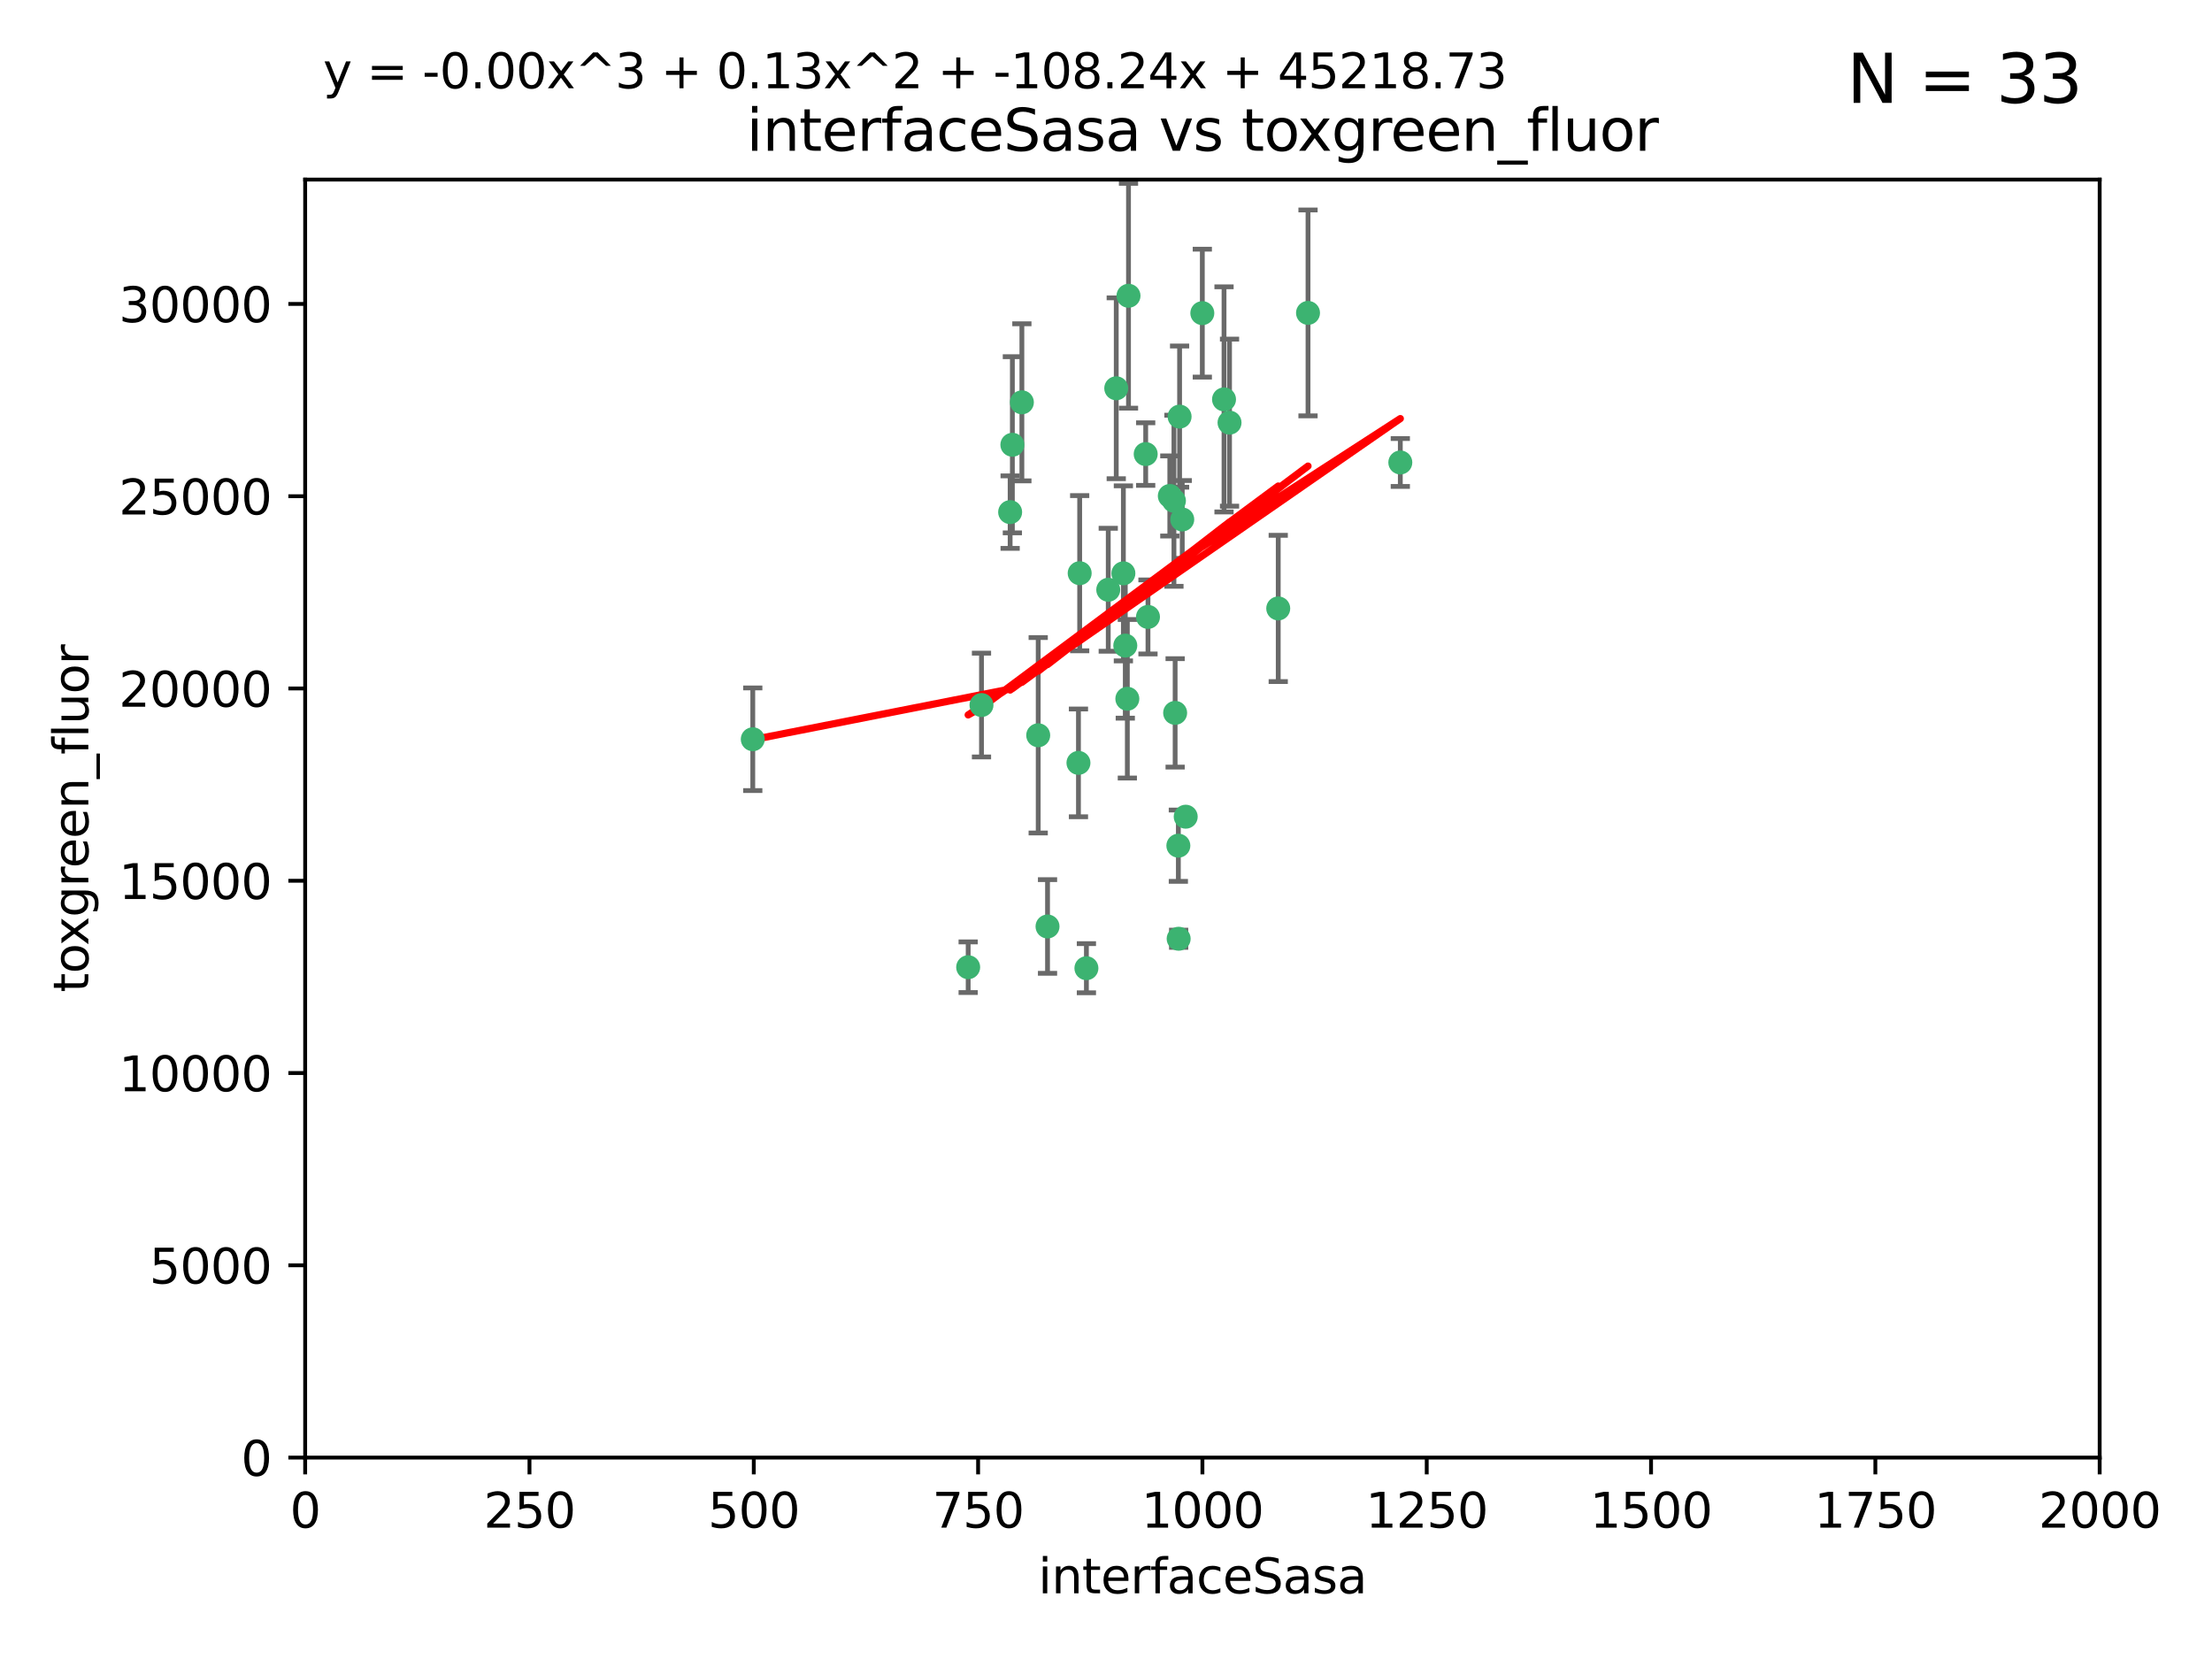 <?xml version="1.0" encoding="utf-8" standalone="no"?>
<!DOCTYPE svg PUBLIC "-//W3C//DTD SVG 1.1//EN"
  "http://www.w3.org/Graphics/SVG/1.1/DTD/svg11.dtd">
<svg xmlns:xlink="http://www.w3.org/1999/xlink" width="460.8pt" height="345.6pt" viewBox="0 0 460.8 345.6" xmlns="http://www.w3.org/2000/svg" version="1.1">
 <defs>
  <style type="text/css">*{stroke-linejoin: round; stroke-linecap: butt}</style>
 </defs>
 <g id="figure_1">
  <g id="patch_1">
   <path d="M 0 345.6 
L 460.8 345.6 
L 460.8 0 
L 0 0 
z
" style="fill: #ffffff"/>
  </g>
  <g id="axes_1">
   <g id="patch_2">
    <path d="M 63.571 303.64 
L 437.4 303.64 
L 437.4 37.411 
L 63.571 37.411 
z
" style="fill: #ffffff"/>
   </g>
   <g id="PathCollection_1">
    <defs>
     <path id="m73345e1a8d" d="M 0 1.118 
C 0.297 1.118 0.581 1 0.791 0.791 
C 1 0.581 1.118 0.297 1.118 0 
C 1.118 -0.297 1 -0.581 0.791 -0.791 
C 0.581 -1 0.297 -1.118 0 -1.118 
C -0.297 -1.118 -0.581 -1 -0.791 -0.791 
C -1 -0.581 -1.118 -0.297 -1.118 0 
C -1.118 0.297 -1 0.581 -0.791 0.791 
C -0.581 1 -0.297 1.118 0 1.118 
z
" style="stroke: #3cb371"/>
    </defs>
    <g clip-path="url(#pbaf3d51ea3)">
     <use xlink:href="#m73345e1a8d" x="243.693" y="103.319" style="fill: #3cb371; stroke: #3cb371"/>
     <use xlink:href="#m73345e1a8d" x="272.484" y="65.184" style="fill: #3cb371; stroke: #3cb371"/>
     <use xlink:href="#m73345e1a8d" x="234.418" y="134.491" style="fill: #3cb371; stroke: #3cb371"/>
     <use xlink:href="#m73345e1a8d" x="266.28" y="126.749" style="fill: #3cb371; stroke: #3cb371"/>
     <use xlink:href="#m73345e1a8d" x="254.987" y="83.201" style="fill: #3cb371; stroke: #3cb371"/>
     <use xlink:href="#m73345e1a8d" x="212.875" y="83.811" style="fill: #3cb371; stroke: #3cb371"/>
     <use xlink:href="#m73345e1a8d" x="230.869" y="122.859" style="fill: #3cb371; stroke: #3cb371"/>
     <use xlink:href="#m73345e1a8d" x="246.284" y="108.214" style="fill: #3cb371; stroke: #3cb371"/>
     <use xlink:href="#m73345e1a8d" x="244.553" y="104.315" style="fill: #3cb371; stroke: #3cb371"/>
     <use xlink:href="#m73345e1a8d" x="235.088" y="61.614" style="fill: #3cb371; stroke: #3cb371"/>
     <use xlink:href="#m73345e1a8d" x="256.134" y="88.045" style="fill: #3cb371; stroke: #3cb371"/>
     <use xlink:href="#m73345e1a8d" x="232.534" y="80.887" style="fill: #3cb371; stroke: #3cb371"/>
     <use xlink:href="#m73345e1a8d" x="234.02" y="119.44" style="fill: #3cb371; stroke: #3cb371"/>
     <use xlink:href="#m73345e1a8d" x="238.669" y="94.593" style="fill: #3cb371; stroke: #3cb371"/>
     <use xlink:href="#m73345e1a8d" x="210.43" y="106.684" style="fill: #3cb371; stroke: #3cb371"/>
     <use xlink:href="#m73345e1a8d" x="226.319" y="201.695" style="fill: #3cb371; stroke: #3cb371"/>
     <use xlink:href="#m73345e1a8d" x="245.731" y="86.787" style="fill: #3cb371; stroke: #3cb371"/>
     <use xlink:href="#m73345e1a8d" x="291.711" y="96.341" style="fill: #3cb371; stroke: #3cb371"/>
     <use xlink:href="#m73345e1a8d" x="224.916" y="119.409" style="fill: #3cb371; stroke: #3cb371"/>
     <use xlink:href="#m73345e1a8d" x="250.465" y="65.233" style="fill: #3cb371; stroke: #3cb371"/>
     <use xlink:href="#m73345e1a8d" x="204.462" y="146.874" style="fill: #3cb371; stroke: #3cb371"/>
     <use xlink:href="#m73345e1a8d" x="201.688" y="201.487" style="fill: #3cb371; stroke: #3cb371"/>
     <use xlink:href="#m73345e1a8d" x="224.662" y="158.921" style="fill: #3cb371; stroke: #3cb371"/>
     <use xlink:href="#m73345e1a8d" x="245.473" y="176.169" style="fill: #3cb371; stroke: #3cb371"/>
     <use xlink:href="#m73345e1a8d" x="218.219" y="193.002" style="fill: #3cb371; stroke: #3cb371"/>
     <use xlink:href="#m73345e1a8d" x="239.146" y="128.518" style="fill: #3cb371; stroke: #3cb371"/>
     <use xlink:href="#m73345e1a8d" x="244.803" y="148.507" style="fill: #3cb371; stroke: #3cb371"/>
     <use xlink:href="#m73345e1a8d" x="216.278" y="153.171" style="fill: #3cb371; stroke: #3cb371"/>
     <use xlink:href="#m73345e1a8d" x="245.536" y="195.558" style="fill: #3cb371; stroke: #3cb371"/>
     <use xlink:href="#m73345e1a8d" x="247.005" y="170.133" style="fill: #3cb371; stroke: #3cb371"/>
     <use xlink:href="#m73345e1a8d" x="234.846" y="145.567" style="fill: #3cb371; stroke: #3cb371"/>
     <use xlink:href="#m73345e1a8d" x="210.895" y="92.655" style="fill: #3cb371; stroke: #3cb371"/>
     <use xlink:href="#m73345e1a8d" x="156.817" y="153.996" style="fill: #3cb371; stroke: #3cb371"/>
    </g>
   </g>
   <g id="matplotlib.axis_1">
    <g id="xtick_1">
     <g id="line2d_1">
      <defs>
       <path id="ma5bd9964eb" d="M 0 0 
L 0 3.5 
" style="stroke: #000000; stroke-width: 0.8"/>
      </defs>
      <g>
       <use xlink:href="#ma5bd9964eb" x="63.571" y="303.64" style="stroke: #000000; stroke-width: 0.8"/>
      </g>
     </g>
     <g id="text_1">
      <!-- 0 -->
      <g transform="translate(60.39 318.238)scale(0.1 -0.1)">
       <defs>
        <path id="DejaVuSans-30" d="M 2034 4250 
Q 1547 4250 1301 3770 
Q 1056 3291 1056 2328 
Q 1056 1369 1301 889 
Q 1547 409 2034 409 
Q 2525 409 2770 889 
Q 3016 1369 3016 2328 
Q 3016 3291 2770 3770 
Q 2525 4250 2034 4250 
z
M 2034 4750 
Q 2819 4750 3233 4129 
Q 3647 3509 3647 2328 
Q 3647 1150 3233 529 
Q 2819 -91 2034 -91 
Q 1250 -91 836 529 
Q 422 1150 422 2328 
Q 422 3509 836 4129 
Q 1250 4750 2034 4750 
z
" transform="scale(0.016)"/>
       </defs>
       <use xlink:href="#DejaVuSans-30"/>
      </g>
     </g>
    </g>
    <g id="xtick_2">
     <g id="line2d_2">
      <g>
       <use xlink:href="#ma5bd9964eb" x="110.3" y="303.64" style="stroke: #000000; stroke-width: 0.8"/>
      </g>
     </g>
     <g id="text_2">
      <!-- 250 -->
      <g transform="translate(100.756 318.238)scale(0.1 -0.1)">
       <defs>
        <path id="DejaVuSans-32" d="M 1228 531 
L 3431 531 
L 3431 0 
L 469 0 
L 469 531 
Q 828 903 1448 1529 
Q 2069 2156 2228 2338 
Q 2531 2678 2651 2914 
Q 2772 3150 2772 3378 
Q 2772 3750 2511 3984 
Q 2250 4219 1831 4219 
Q 1534 4219 1204 4116 
Q 875 4013 500 3803 
L 500 4441 
Q 881 4594 1212 4672 
Q 1544 4750 1819 4750 
Q 2544 4750 2975 4387 
Q 3406 4025 3406 3419 
Q 3406 3131 3298 2873 
Q 3191 2616 2906 2266 
Q 2828 2175 2409 1742 
Q 1991 1309 1228 531 
z
" transform="scale(0.016)"/>
        <path id="DejaVuSans-35" d="M 691 4666 
L 3169 4666 
L 3169 4134 
L 1269 4134 
L 1269 2991 
Q 1406 3038 1543 3061 
Q 1681 3084 1819 3084 
Q 2600 3084 3056 2656 
Q 3513 2228 3513 1497 
Q 3513 744 3044 326 
Q 2575 -91 1722 -91 
Q 1428 -91 1123 -41 
Q 819 9 494 109 
L 494 744 
Q 775 591 1075 516 
Q 1375 441 1709 441 
Q 2250 441 2565 725 
Q 2881 1009 2881 1497 
Q 2881 1984 2565 2268 
Q 2250 2553 1709 2553 
Q 1456 2553 1204 2497 
Q 953 2441 691 2322 
L 691 4666 
z
" transform="scale(0.016)"/>
       </defs>
       <use xlink:href="#DejaVuSans-32"/>
       <use xlink:href="#DejaVuSans-35" x="63.623"/>
       <use xlink:href="#DejaVuSans-30" x="127.246"/>
      </g>
     </g>
    </g>
    <g id="xtick_3">
     <g id="line2d_3">
      <g>
       <use xlink:href="#ma5bd9964eb" x="157.028" y="303.64" style="stroke: #000000; stroke-width: 0.8"/>
      </g>
     </g>
     <g id="text_3">
      <!-- 500 -->
      <g transform="translate(147.485 318.238)scale(0.1 -0.1)">
       <use xlink:href="#DejaVuSans-35"/>
       <use xlink:href="#DejaVuSans-30" x="63.623"/>
       <use xlink:href="#DejaVuSans-30" x="127.246"/>
      </g>
     </g>
    </g>
    <g id="xtick_4">
     <g id="line2d_4">
      <g>
       <use xlink:href="#ma5bd9964eb" x="203.757" y="303.64" style="stroke: #000000; stroke-width: 0.8"/>
      </g>
     </g>
     <g id="text_4">
      <!-- 750 -->
      <g transform="translate(194.213 318.238)scale(0.1 -0.1)">
       <defs>
        <path id="DejaVuSans-37" d="M 525 4666 
L 3525 4666 
L 3525 4397 
L 1831 0 
L 1172 0 
L 2766 4134 
L 525 4134 
L 525 4666 
z
" transform="scale(0.016)"/>
       </defs>
       <use xlink:href="#DejaVuSans-37"/>
       <use xlink:href="#DejaVuSans-35" x="63.623"/>
       <use xlink:href="#DejaVuSans-30" x="127.246"/>
      </g>
     </g>
    </g>
    <g id="xtick_5">
     <g id="line2d_5">
      <g>
       <use xlink:href="#ma5bd9964eb" x="250.486" y="303.64" style="stroke: #000000; stroke-width: 0.8"/>
      </g>
     </g>
     <g id="text_5">
      <!-- 1000 -->
      <g transform="translate(237.761 318.238)scale(0.1 -0.1)">
       <defs>
        <path id="DejaVuSans-31" d="M 794 531 
L 1825 531 
L 1825 4091 
L 703 3866 
L 703 4441 
L 1819 4666 
L 2450 4666 
L 2450 531 
L 3481 531 
L 3481 0 
L 794 0 
L 794 531 
z
" transform="scale(0.016)"/>
       </defs>
       <use xlink:href="#DejaVuSans-31"/>
       <use xlink:href="#DejaVuSans-30" x="63.623"/>
       <use xlink:href="#DejaVuSans-30" x="127.246"/>
       <use xlink:href="#DejaVuSans-30" x="190.869"/>
      </g>
     </g>
    </g>
    <g id="xtick_6">
     <g id="line2d_6">
      <g>
       <use xlink:href="#ma5bd9964eb" x="297.214" y="303.64" style="stroke: #000000; stroke-width: 0.8"/>
      </g>
     </g>
     <g id="text_6">
      <!-- 1250 -->
      <g transform="translate(284.489 318.238)scale(0.1 -0.1)">
       <use xlink:href="#DejaVuSans-31"/>
       <use xlink:href="#DejaVuSans-32" x="63.623"/>
       <use xlink:href="#DejaVuSans-35" x="127.246"/>
       <use xlink:href="#DejaVuSans-30" x="190.869"/>
      </g>
     </g>
    </g>
    <g id="xtick_7">
     <g id="line2d_7">
      <g>
       <use xlink:href="#ma5bd9964eb" x="343.943" y="303.64" style="stroke: #000000; stroke-width: 0.8"/>
      </g>
     </g>
     <g id="text_7">
      <!-- 1500 -->
      <g transform="translate(331.218 318.238)scale(0.1 -0.1)">
       <use xlink:href="#DejaVuSans-31"/>
       <use xlink:href="#DejaVuSans-35" x="63.623"/>
       <use xlink:href="#DejaVuSans-30" x="127.246"/>
       <use xlink:href="#DejaVuSans-30" x="190.869"/>
      </g>
     </g>
    </g>
    <g id="xtick_8">
     <g id="line2d_8">
      <g>
       <use xlink:href="#ma5bd9964eb" x="390.671" y="303.64" style="stroke: #000000; stroke-width: 0.8"/>
      </g>
     </g>
     <g id="text_8">
      <!-- 1750 -->
      <g transform="translate(377.946 318.238)scale(0.1 -0.1)">
       <use xlink:href="#DejaVuSans-31"/>
       <use xlink:href="#DejaVuSans-37" x="63.623"/>
       <use xlink:href="#DejaVuSans-35" x="127.246"/>
       <use xlink:href="#DejaVuSans-30" x="190.869"/>
      </g>
     </g>
    </g>
    <g id="xtick_9">
     <g id="line2d_9">
      <g>
       <use xlink:href="#ma5bd9964eb" x="437.4" y="303.64" style="stroke: #000000; stroke-width: 0.8"/>
      </g>
     </g>
     <g id="text_9">
      <!-- 2000 -->
      <g transform="translate(424.675 318.238)scale(0.1 -0.1)">
       <use xlink:href="#DejaVuSans-32"/>
       <use xlink:href="#DejaVuSans-30" x="63.623"/>
       <use xlink:href="#DejaVuSans-30" x="127.246"/>
       <use xlink:href="#DejaVuSans-30" x="190.869"/>
      </g>
     </g>
    </g>
    <g id="text_10">
     <!-- interfaceSasa -->
     <g transform="translate(216.279 331.917)scale(0.1 -0.1)">
      <defs>
       <path id="DejaVuSans-69" d="M 603 3500 
L 1178 3500 
L 1178 0 
L 603 0 
L 603 3500 
z
M 603 4863 
L 1178 4863 
L 1178 4134 
L 603 4134 
L 603 4863 
z
" transform="scale(0.016)"/>
       <path id="DejaVuSans-6e" d="M 3513 2113 
L 3513 0 
L 2938 0 
L 2938 2094 
Q 2938 2591 2744 2837 
Q 2550 3084 2163 3084 
Q 1697 3084 1428 2787 
Q 1159 2491 1159 1978 
L 1159 0 
L 581 0 
L 581 3500 
L 1159 3500 
L 1159 2956 
Q 1366 3272 1645 3428 
Q 1925 3584 2291 3584 
Q 2894 3584 3203 3211 
Q 3513 2838 3513 2113 
z
" transform="scale(0.016)"/>
       <path id="DejaVuSans-74" d="M 1172 4494 
L 1172 3500 
L 2356 3500 
L 2356 3053 
L 1172 3053 
L 1172 1153 
Q 1172 725 1289 603 
Q 1406 481 1766 481 
L 2356 481 
L 2356 0 
L 1766 0 
Q 1100 0 847 248 
Q 594 497 594 1153 
L 594 3053 
L 172 3053 
L 172 3500 
L 594 3500 
L 594 4494 
L 1172 4494 
z
" transform="scale(0.016)"/>
       <path id="DejaVuSans-65" d="M 3597 1894 
L 3597 1613 
L 953 1613 
Q 991 1019 1311 708 
Q 1631 397 2203 397 
Q 2534 397 2845 478 
Q 3156 559 3463 722 
L 3463 178 
Q 3153 47 2828 -22 
Q 2503 -91 2169 -91 
Q 1331 -91 842 396 
Q 353 884 353 1716 
Q 353 2575 817 3079 
Q 1281 3584 2069 3584 
Q 2775 3584 3186 3129 
Q 3597 2675 3597 1894 
z
M 3022 2063 
Q 3016 2534 2758 2815 
Q 2500 3097 2075 3097 
Q 1594 3097 1305 2825 
Q 1016 2553 972 2059 
L 3022 2063 
z
" transform="scale(0.016)"/>
       <path id="DejaVuSans-72" d="M 2631 2963 
Q 2534 3019 2420 3045 
Q 2306 3072 2169 3072 
Q 1681 3072 1420 2755 
Q 1159 2438 1159 1844 
L 1159 0 
L 581 0 
L 581 3500 
L 1159 3500 
L 1159 2956 
Q 1341 3275 1631 3429 
Q 1922 3584 2338 3584 
Q 2397 3584 2469 3576 
Q 2541 3569 2628 3553 
L 2631 2963 
z
" transform="scale(0.016)"/>
       <path id="DejaVuSans-66" d="M 2375 4863 
L 2375 4384 
L 1825 4384 
Q 1516 4384 1395 4259 
Q 1275 4134 1275 3809 
L 1275 3500 
L 2222 3500 
L 2222 3053 
L 1275 3053 
L 1275 0 
L 697 0 
L 697 3053 
L 147 3053 
L 147 3500 
L 697 3500 
L 697 3744 
Q 697 4328 969 4595 
Q 1241 4863 1831 4863 
L 2375 4863 
z
" transform="scale(0.016)"/>
       <path id="DejaVuSans-61" d="M 2194 1759 
Q 1497 1759 1228 1600 
Q 959 1441 959 1056 
Q 959 750 1161 570 
Q 1363 391 1709 391 
Q 2188 391 2477 730 
Q 2766 1069 2766 1631 
L 2766 1759 
L 2194 1759 
z
M 3341 1997 
L 3341 0 
L 2766 0 
L 2766 531 
Q 2569 213 2275 61 
Q 1981 -91 1556 -91 
Q 1019 -91 701 211 
Q 384 513 384 1019 
Q 384 1609 779 1909 
Q 1175 2209 1959 2209 
L 2766 2209 
L 2766 2266 
Q 2766 2663 2505 2880 
Q 2244 3097 1772 3097 
Q 1472 3097 1187 3025 
Q 903 2953 641 2809 
L 641 3341 
Q 956 3463 1253 3523 
Q 1550 3584 1831 3584 
Q 2591 3584 2966 3190 
Q 3341 2797 3341 1997 
z
" transform="scale(0.016)"/>
       <path id="DejaVuSans-63" d="M 3122 3366 
L 3122 2828 
Q 2878 2963 2633 3030 
Q 2388 3097 2138 3097 
Q 1578 3097 1268 2742 
Q 959 2388 959 1747 
Q 959 1106 1268 751 
Q 1578 397 2138 397 
Q 2388 397 2633 464 
Q 2878 531 3122 666 
L 3122 134 
Q 2881 22 2623 -34 
Q 2366 -91 2075 -91 
Q 1284 -91 818 406 
Q 353 903 353 1747 
Q 353 2603 823 3093 
Q 1294 3584 2113 3584 
Q 2378 3584 2631 3529 
Q 2884 3475 3122 3366 
z
" transform="scale(0.016)"/>
       <path id="DejaVuSans-53" d="M 3425 4513 
L 3425 3897 
Q 3066 4069 2747 4153 
Q 2428 4238 2131 4238 
Q 1616 4238 1336 4038 
Q 1056 3838 1056 3469 
Q 1056 3159 1242 3001 
Q 1428 2844 1947 2747 
L 2328 2669 
Q 3034 2534 3370 2195 
Q 3706 1856 3706 1288 
Q 3706 609 3251 259 
Q 2797 -91 1919 -91 
Q 1588 -91 1214 -16 
Q 841 59 441 206 
L 441 856 
Q 825 641 1194 531 
Q 1563 422 1919 422 
Q 2459 422 2753 634 
Q 3047 847 3047 1241 
Q 3047 1584 2836 1778 
Q 2625 1972 2144 2069 
L 1759 2144 
Q 1053 2284 737 2584 
Q 422 2884 422 3419 
Q 422 4038 858 4394 
Q 1294 4750 2059 4750 
Q 2388 4750 2728 4690 
Q 3069 4631 3425 4513 
z
" transform="scale(0.016)"/>
       <path id="DejaVuSans-73" d="M 2834 3397 
L 2834 2853 
Q 2591 2978 2328 3040 
Q 2066 3103 1784 3103 
Q 1356 3103 1142 2972 
Q 928 2841 928 2578 
Q 928 2378 1081 2264 
Q 1234 2150 1697 2047 
L 1894 2003 
Q 2506 1872 2764 1633 
Q 3022 1394 3022 966 
Q 3022 478 2636 193 
Q 2250 -91 1575 -91 
Q 1294 -91 989 -36 
Q 684 19 347 128 
L 347 722 
Q 666 556 975 473 
Q 1284 391 1588 391 
Q 1994 391 2212 530 
Q 2431 669 2431 922 
Q 2431 1156 2273 1281 
Q 2116 1406 1581 1522 
L 1381 1569 
Q 847 1681 609 1914 
Q 372 2147 372 2553 
Q 372 3047 722 3315 
Q 1072 3584 1716 3584 
Q 2034 3584 2315 3537 
Q 2597 3491 2834 3397 
z
" transform="scale(0.016)"/>
      </defs>
      <use xlink:href="#DejaVuSans-69"/>
      <use xlink:href="#DejaVuSans-6e" x="27.783"/>
      <use xlink:href="#DejaVuSans-74" x="91.162"/>
      <use xlink:href="#DejaVuSans-65" x="130.371"/>
      <use xlink:href="#DejaVuSans-72" x="191.895"/>
      <use xlink:href="#DejaVuSans-66" x="233.008"/>
      <use xlink:href="#DejaVuSans-61" x="268.213"/>
      <use xlink:href="#DejaVuSans-63" x="329.492"/>
      <use xlink:href="#DejaVuSans-65" x="384.473"/>
      <use xlink:href="#DejaVuSans-53" x="445.996"/>
      <use xlink:href="#DejaVuSans-61" x="509.473"/>
      <use xlink:href="#DejaVuSans-73" x="570.752"/>
      <use xlink:href="#DejaVuSans-61" x="622.852"/>
     </g>
    </g>
   </g>
   <g id="matplotlib.axis_2">
    <g id="ytick_1">
     <g id="line2d_10">
      <defs>
       <path id="m191a1d5272" d="M 0 0 
L -3.5 0 
" style="stroke: #000000; stroke-width: 0.8"/>
      </defs>
      <g>
       <use xlink:href="#m191a1d5272" x="63.571" y="303.64" style="stroke: #000000; stroke-width: 0.8"/>
      </g>
     </g>
     <g id="text_11">
      <!-- 0 -->
      <g transform="translate(50.209 307.439)scale(0.1 -0.1)">
       <use xlink:href="#DejaVuSans-30"/>
      </g>
     </g>
    </g>
    <g id="ytick_2">
     <g id="line2d_11">
      <g>
       <use xlink:href="#m191a1d5272" x="63.571" y="263.586" style="stroke: #000000; stroke-width: 0.8"/>
      </g>
     </g>
     <g id="text_12">
      <!-- 5000 -->
      <g transform="translate(31.121 267.385)scale(0.1 -0.1)">
       <use xlink:href="#DejaVuSans-35"/>
       <use xlink:href="#DejaVuSans-30" x="63.623"/>
       <use xlink:href="#DejaVuSans-30" x="127.246"/>
       <use xlink:href="#DejaVuSans-30" x="190.869"/>
      </g>
     </g>
    </g>
    <g id="ytick_3">
     <g id="line2d_12">
      <g>
       <use xlink:href="#m191a1d5272" x="63.571" y="223.532" style="stroke: #000000; stroke-width: 0.8"/>
      </g>
     </g>
     <g id="text_13">
      <!-- 10000 -->
      <g transform="translate(24.759 227.331)scale(0.1 -0.1)">
       <use xlink:href="#DejaVuSans-31"/>
       <use xlink:href="#DejaVuSans-30" x="63.623"/>
       <use xlink:href="#DejaVuSans-30" x="127.246"/>
       <use xlink:href="#DejaVuSans-30" x="190.869"/>
       <use xlink:href="#DejaVuSans-30" x="254.492"/>
      </g>
     </g>
    </g>
    <g id="ytick_4">
     <g id="line2d_13">
      <g>
       <use xlink:href="#m191a1d5272" x="63.571" y="183.478" style="stroke: #000000; stroke-width: 0.8"/>
      </g>
     </g>
     <g id="text_14">
      <!-- 15000 -->
      <g transform="translate(24.759 187.278)scale(0.1 -0.1)">
       <use xlink:href="#DejaVuSans-31"/>
       <use xlink:href="#DejaVuSans-35" x="63.623"/>
       <use xlink:href="#DejaVuSans-30" x="127.246"/>
       <use xlink:href="#DejaVuSans-30" x="190.869"/>
       <use xlink:href="#DejaVuSans-30" x="254.492"/>
      </g>
     </g>
    </g>
    <g id="ytick_5">
     <g id="line2d_14">
      <g>
       <use xlink:href="#m191a1d5272" x="63.571" y="143.424" style="stroke: #000000; stroke-width: 0.8"/>
      </g>
     </g>
     <g id="text_15">
      <!-- 20000 -->
      <g transform="translate(24.759 147.224)scale(0.1 -0.1)">
       <use xlink:href="#DejaVuSans-32"/>
       <use xlink:href="#DejaVuSans-30" x="63.623"/>
       <use xlink:href="#DejaVuSans-30" x="127.246"/>
       <use xlink:href="#DejaVuSans-30" x="190.869"/>
       <use xlink:href="#DejaVuSans-30" x="254.492"/>
      </g>
     </g>
    </g>
    <g id="ytick_6">
     <g id="line2d_15">
      <g>
       <use xlink:href="#m191a1d5272" x="63.571" y="103.371" style="stroke: #000000; stroke-width: 0.8"/>
      </g>
     </g>
     <g id="text_16">
      <!-- 25000 -->
      <g transform="translate(24.759 107.17)scale(0.1 -0.1)">
       <use xlink:href="#DejaVuSans-32"/>
       <use xlink:href="#DejaVuSans-35" x="63.623"/>
       <use xlink:href="#DejaVuSans-30" x="127.246"/>
       <use xlink:href="#DejaVuSans-30" x="190.869"/>
       <use xlink:href="#DejaVuSans-30" x="254.492"/>
      </g>
     </g>
    </g>
    <g id="ytick_7">
     <g id="line2d_16">
      <g>
       <use xlink:href="#m191a1d5272" x="63.571" y="63.317" style="stroke: #000000; stroke-width: 0.8"/>
      </g>
     </g>
     <g id="text_17">
      <!-- 30000 -->
      <g transform="translate(24.759 67.116)scale(0.1 -0.1)">
       <defs>
        <path id="DejaVuSans-33" d="M 2597 2516 
Q 3050 2419 3304 2112 
Q 3559 1806 3559 1356 
Q 3559 666 3084 287 
Q 2609 -91 1734 -91 
Q 1441 -91 1130 -33 
Q 819 25 488 141 
L 488 750 
Q 750 597 1062 519 
Q 1375 441 1716 441 
Q 2309 441 2620 675 
Q 2931 909 2931 1356 
Q 2931 1769 2642 2001 
Q 2353 2234 1838 2234 
L 1294 2234 
L 1294 2753 
L 1863 2753 
Q 2328 2753 2575 2939 
Q 2822 3125 2822 3475 
Q 2822 3834 2567 4026 
Q 2313 4219 1838 4219 
Q 1578 4219 1281 4162 
Q 984 4106 628 3988 
L 628 4550 
Q 988 4650 1302 4700 
Q 1616 4750 1894 4750 
Q 2613 4750 3031 4423 
Q 3450 4097 3450 3541 
Q 3450 3153 3228 2886 
Q 3006 2619 2597 2516 
z
" transform="scale(0.016)"/>
       </defs>
       <use xlink:href="#DejaVuSans-33"/>
       <use xlink:href="#DejaVuSans-30" x="63.623"/>
       <use xlink:href="#DejaVuSans-30" x="127.246"/>
       <use xlink:href="#DejaVuSans-30" x="190.869"/>
       <use xlink:href="#DejaVuSans-30" x="254.492"/>
      </g>
     </g>
    </g>
    <g id="text_18">
     <!-- toxgreen_fluor -->
     <g transform="translate(18.401 206.72)rotate(-90)scale(0.1 -0.1)">
      <defs>
       <path id="DejaVuSans-6f" d="M 1959 3097 
Q 1497 3097 1228 2736 
Q 959 2375 959 1747 
Q 959 1119 1226 758 
Q 1494 397 1959 397 
Q 2419 397 2687 759 
Q 2956 1122 2956 1747 
Q 2956 2369 2687 2733 
Q 2419 3097 1959 3097 
z
M 1959 3584 
Q 2709 3584 3137 3096 
Q 3566 2609 3566 1747 
Q 3566 888 3137 398 
Q 2709 -91 1959 -91 
Q 1206 -91 779 398 
Q 353 888 353 1747 
Q 353 2609 779 3096 
Q 1206 3584 1959 3584 
z
" transform="scale(0.016)"/>
       <path id="DejaVuSans-78" d="M 3513 3500 
L 2247 1797 
L 3578 0 
L 2900 0 
L 1881 1375 
L 863 0 
L 184 0 
L 1544 1831 
L 300 3500 
L 978 3500 
L 1906 2253 
L 2834 3500 
L 3513 3500 
z
" transform="scale(0.016)"/>
       <path id="DejaVuSans-67" d="M 2906 1791 
Q 2906 2416 2648 2759 
Q 2391 3103 1925 3103 
Q 1463 3103 1205 2759 
Q 947 2416 947 1791 
Q 947 1169 1205 825 
Q 1463 481 1925 481 
Q 2391 481 2648 825 
Q 2906 1169 2906 1791 
z
M 3481 434 
Q 3481 -459 3084 -895 
Q 2688 -1331 1869 -1331 
Q 1566 -1331 1297 -1286 
Q 1028 -1241 775 -1147 
L 775 -588 
Q 1028 -725 1275 -790 
Q 1522 -856 1778 -856 
Q 2344 -856 2625 -561 
Q 2906 -266 2906 331 
L 2906 616 
Q 2728 306 2450 153 
Q 2172 0 1784 0 
Q 1141 0 747 490 
Q 353 981 353 1791 
Q 353 2603 747 3093 
Q 1141 3584 1784 3584 
Q 2172 3584 2450 3431 
Q 2728 3278 2906 2969 
L 2906 3500 
L 3481 3500 
L 3481 434 
z
" transform="scale(0.016)"/>
       <path id="DejaVuSans-5f" d="M 3263 -1063 
L 3263 -1509 
L -63 -1509 
L -63 -1063 
L 3263 -1063 
z
" transform="scale(0.016)"/>
       <path id="DejaVuSans-6c" d="M 603 4863 
L 1178 4863 
L 1178 0 
L 603 0 
L 603 4863 
z
" transform="scale(0.016)"/>
       <path id="DejaVuSans-75" d="M 544 1381 
L 544 3500 
L 1119 3500 
L 1119 1403 
Q 1119 906 1312 657 
Q 1506 409 1894 409 
Q 2359 409 2629 706 
Q 2900 1003 2900 1516 
L 2900 3500 
L 3475 3500 
L 3475 0 
L 2900 0 
L 2900 538 
Q 2691 219 2414 64 
Q 2138 -91 1772 -91 
Q 1169 -91 856 284 
Q 544 659 544 1381 
z
M 1991 3584 
L 1991 3584 
z
" transform="scale(0.016)"/>
      </defs>
      <use xlink:href="#DejaVuSans-74"/>
      <use xlink:href="#DejaVuSans-6f" x="39.209"/>
      <use xlink:href="#DejaVuSans-78" x="97.266"/>
      <use xlink:href="#DejaVuSans-67" x="156.445"/>
      <use xlink:href="#DejaVuSans-72" x="219.922"/>
      <use xlink:href="#DejaVuSans-65" x="258.785"/>
      <use xlink:href="#DejaVuSans-65" x="320.309"/>
      <use xlink:href="#DejaVuSans-6e" x="381.832"/>
      <use xlink:href="#DejaVuSans-5f" x="445.211"/>
      <use xlink:href="#DejaVuSans-66" x="495.211"/>
      <use xlink:href="#DejaVuSans-6c" x="530.416"/>
      <use xlink:href="#DejaVuSans-75" x="558.199"/>
      <use xlink:href="#DejaVuSans-6f" x="621.578"/>
      <use xlink:href="#DejaVuSans-72" x="682.76"/>
     </g>
    </g>
   </g>
   <g id="LineCollection_1">
    <path d="M 243.693 111.662 
L 243.693 94.976 
" clip-path="url(#pbaf3d51ea3)" style="fill: none; stroke: #696969"/>
    <path d="M 272.484 86.629 
L 272.484 43.739 
" clip-path="url(#pbaf3d51ea3)" style="fill: none; stroke: #696969"/>
    <path d="M 234.418 149.606 
L 234.418 119.375 
" clip-path="url(#pbaf3d51ea3)" style="fill: none; stroke: #696969"/>
    <path d="M 266.28 141.983 
L 266.28 111.515 
" clip-path="url(#pbaf3d51ea3)" style="fill: none; stroke: #696969"/>
    <path d="M 254.987 106.648 
L 254.987 59.753 
" clip-path="url(#pbaf3d51ea3)" style="fill: none; stroke: #696969"/>
    <path d="M 212.875 100.173 
L 212.875 67.45 
" clip-path="url(#pbaf3d51ea3)" style="fill: none; stroke: #696969"/>
    <path d="M 230.869 135.667 
L 230.869 110.051 
" clip-path="url(#pbaf3d51ea3)" style="fill: none; stroke: #696969"/>
    <path d="M 246.284 116.326 
L 246.284 100.101 
" clip-path="url(#pbaf3d51ea3)" style="fill: none; stroke: #696969"/>
    <path d="M 244.553 122.133 
L 244.553 86.497 
" clip-path="url(#pbaf3d51ea3)" style="fill: none; stroke: #696969"/>
    <path d="M 235.088 85.029 
L 235.088 38.199 
" clip-path="url(#pbaf3d51ea3)" style="fill: none; stroke: #696969"/>
    <path d="M 256.134 105.444 
L 256.134 70.646 
" clip-path="url(#pbaf3d51ea3)" style="fill: none; stroke: #696969"/>
    <path d="M 232.534 99.727 
L 232.534 62.047 
" clip-path="url(#pbaf3d51ea3)" style="fill: none; stroke: #696969"/>
    <path d="M 234.02 137.675 
L 234.02 101.206 
" clip-path="url(#pbaf3d51ea3)" style="fill: none; stroke: #696969"/>
    <path d="M 238.669 101.108 
L 238.669 88.078 
" clip-path="url(#pbaf3d51ea3)" style="fill: none; stroke: #696969"/>
    <path d="M 210.43 114.235 
L 210.43 99.134 
" clip-path="url(#pbaf3d51ea3)" style="fill: none; stroke: #696969"/>
    <path d="M 226.319 206.809 
L 226.319 196.58 
" clip-path="url(#pbaf3d51ea3)" style="fill: none; stroke: #696969"/>
    <path d="M 245.731 101.495 
L 245.731 72.08 
" clip-path="url(#pbaf3d51ea3)" style="fill: none; stroke: #696969"/>
    <path d="M 291.711 101.329 
L 291.711 91.353 
" clip-path="url(#pbaf3d51ea3)" style="fill: none; stroke: #696969"/>
    <path d="M 224.916 135.574 
L 224.916 103.243 
" clip-path="url(#pbaf3d51ea3)" style="fill: none; stroke: #696969"/>
    <path d="M 250.465 78.556 
L 250.465 51.911 
" clip-path="url(#pbaf3d51ea3)" style="fill: none; stroke: #696969"/>
    <path d="M 204.462 157.684 
L 204.462 136.065 
" clip-path="url(#pbaf3d51ea3)" style="fill: none; stroke: #696969"/>
    <path d="M 201.688 206.761 
L 201.688 196.213 
" clip-path="url(#pbaf3d51ea3)" style="fill: none; stroke: #696969"/>
    <path d="M 224.662 170.147 
L 224.662 147.694 
" clip-path="url(#pbaf3d51ea3)" style="fill: none; stroke: #696969"/>
    <path d="M 245.473 183.597 
L 245.473 168.741 
" clip-path="url(#pbaf3d51ea3)" style="fill: none; stroke: #696969"/>
    <path d="M 218.219 202.754 
L 218.219 183.249 
" clip-path="url(#pbaf3d51ea3)" style="fill: none; stroke: #696969"/>
    <path d="M 239.146 136.228 
L 239.146 120.808 
" clip-path="url(#pbaf3d51ea3)" style="fill: none; stroke: #696969"/>
    <path d="M 244.803 159.798 
L 244.803 137.216 
" clip-path="url(#pbaf3d51ea3)" style="fill: none; stroke: #696969"/>
    <path d="M 216.278 173.526 
L 216.278 132.815 
" clip-path="url(#pbaf3d51ea3)" style="fill: none; stroke: #696969"/>
    <path d="M 245.536 197.349 
L 245.536 193.767 
" clip-path="url(#pbaf3d51ea3)" style="fill: none; stroke: #696969"/>
    <path d="M 247.005 170.88 
L 247.005 169.387 
" clip-path="url(#pbaf3d51ea3)" style="fill: none; stroke: #696969"/>
    <path d="M 234.846 162.081 
L 234.846 129.053 
" clip-path="url(#pbaf3d51ea3)" style="fill: none; stroke: #696969"/>
    <path d="M 210.895 111.003 
L 210.895 74.306 
" clip-path="url(#pbaf3d51ea3)" style="fill: none; stroke: #696969"/>
    <path d="M 156.817 164.686 
L 156.817 143.305 
" clip-path="url(#pbaf3d51ea3)" style="fill: none; stroke: #696969"/>
   </g>
   <g id="line2d_17">
    <defs>
     <path id="m6aa229163f" d="M 2 0 
L -2 -0 
" style="stroke: #696969"/>
    </defs>
    <g clip-path="url(#pbaf3d51ea3)">
     <use xlink:href="#m6aa229163f" x="243.693" y="111.662" style="fill: #696969; stroke: #696969"/>
     <use xlink:href="#m6aa229163f" x="272.484" y="86.629" style="fill: #696969; stroke: #696969"/>
     <use xlink:href="#m6aa229163f" x="234.418" y="149.606" style="fill: #696969; stroke: #696969"/>
     <use xlink:href="#m6aa229163f" x="266.28" y="141.983" style="fill: #696969; stroke: #696969"/>
     <use xlink:href="#m6aa229163f" x="254.987" y="106.648" style="fill: #696969; stroke: #696969"/>
     <use xlink:href="#m6aa229163f" x="212.875" y="100.173" style="fill: #696969; stroke: #696969"/>
     <use xlink:href="#m6aa229163f" x="230.869" y="135.667" style="fill: #696969; stroke: #696969"/>
     <use xlink:href="#m6aa229163f" x="246.284" y="116.326" style="fill: #696969; stroke: #696969"/>
     <use xlink:href="#m6aa229163f" x="244.553" y="122.133" style="fill: #696969; stroke: #696969"/>
     <use xlink:href="#m6aa229163f" x="235.088" y="85.029" style="fill: #696969; stroke: #696969"/>
     <use xlink:href="#m6aa229163f" x="256.134" y="105.444" style="fill: #696969; stroke: #696969"/>
     <use xlink:href="#m6aa229163f" x="232.534" y="99.727" style="fill: #696969; stroke: #696969"/>
     <use xlink:href="#m6aa229163f" x="234.02" y="137.675" style="fill: #696969; stroke: #696969"/>
     <use xlink:href="#m6aa229163f" x="238.669" y="101.108" style="fill: #696969; stroke: #696969"/>
     <use xlink:href="#m6aa229163f" x="210.43" y="114.235" style="fill: #696969; stroke: #696969"/>
     <use xlink:href="#m6aa229163f" x="226.319" y="206.809" style="fill: #696969; stroke: #696969"/>
     <use xlink:href="#m6aa229163f" x="245.731" y="101.495" style="fill: #696969; stroke: #696969"/>
     <use xlink:href="#m6aa229163f" x="291.711" y="101.329" style="fill: #696969; stroke: #696969"/>
     <use xlink:href="#m6aa229163f" x="224.916" y="135.574" style="fill: #696969; stroke: #696969"/>
     <use xlink:href="#m6aa229163f" x="250.465" y="78.556" style="fill: #696969; stroke: #696969"/>
     <use xlink:href="#m6aa229163f" x="204.462" y="157.684" style="fill: #696969; stroke: #696969"/>
     <use xlink:href="#m6aa229163f" x="201.688" y="206.761" style="fill: #696969; stroke: #696969"/>
     <use xlink:href="#m6aa229163f" x="224.662" y="170.147" style="fill: #696969; stroke: #696969"/>
     <use xlink:href="#m6aa229163f" x="245.473" y="183.597" style="fill: #696969; stroke: #696969"/>
     <use xlink:href="#m6aa229163f" x="218.219" y="202.754" style="fill: #696969; stroke: #696969"/>
     <use xlink:href="#m6aa229163f" x="239.146" y="136.228" style="fill: #696969; stroke: #696969"/>
     <use xlink:href="#m6aa229163f" x="244.803" y="159.798" style="fill: #696969; stroke: #696969"/>
     <use xlink:href="#m6aa229163f" x="216.278" y="173.526" style="fill: #696969; stroke: #696969"/>
     <use xlink:href="#m6aa229163f" x="245.536" y="197.349" style="fill: #696969; stroke: #696969"/>
     <use xlink:href="#m6aa229163f" x="247.005" y="170.88" style="fill: #696969; stroke: #696969"/>
     <use xlink:href="#m6aa229163f" x="234.846" y="162.081" style="fill: #696969; stroke: #696969"/>
     <use xlink:href="#m6aa229163f" x="210.895" y="111.003" style="fill: #696969; stroke: #696969"/>
     <use xlink:href="#m6aa229163f" x="156.817" y="164.686" style="fill: #696969; stroke: #696969"/>
    </g>
   </g>
   <g id="line2d_18">
    <g clip-path="url(#pbaf3d51ea3)">
     <use xlink:href="#m6aa229163f" x="243.693" y="94.976" style="fill: #696969; stroke: #696969"/>
     <use xlink:href="#m6aa229163f" x="272.484" y="43.739" style="fill: #696969; stroke: #696969"/>
     <use xlink:href="#m6aa229163f" x="234.418" y="119.375" style="fill: #696969; stroke: #696969"/>
     <use xlink:href="#m6aa229163f" x="266.28" y="111.515" style="fill: #696969; stroke: #696969"/>
     <use xlink:href="#m6aa229163f" x="254.987" y="59.753" style="fill: #696969; stroke: #696969"/>
     <use xlink:href="#m6aa229163f" x="212.875" y="67.45" style="fill: #696969; stroke: #696969"/>
     <use xlink:href="#m6aa229163f" x="230.869" y="110.051" style="fill: #696969; stroke: #696969"/>
     <use xlink:href="#m6aa229163f" x="246.284" y="100.101" style="fill: #696969; stroke: #696969"/>
     <use xlink:href="#m6aa229163f" x="244.553" y="86.497" style="fill: #696969; stroke: #696969"/>
     <use xlink:href="#m6aa229163f" x="235.088" y="38.199" style="fill: #696969; stroke: #696969"/>
     <use xlink:href="#m6aa229163f" x="256.134" y="70.646" style="fill: #696969; stroke: #696969"/>
     <use xlink:href="#m6aa229163f" x="232.534" y="62.047" style="fill: #696969; stroke: #696969"/>
     <use xlink:href="#m6aa229163f" x="234.02" y="101.206" style="fill: #696969; stroke: #696969"/>
     <use xlink:href="#m6aa229163f" x="238.669" y="88.078" style="fill: #696969; stroke: #696969"/>
     <use xlink:href="#m6aa229163f" x="210.43" y="99.134" style="fill: #696969; stroke: #696969"/>
     <use xlink:href="#m6aa229163f" x="226.319" y="196.58" style="fill: #696969; stroke: #696969"/>
     <use xlink:href="#m6aa229163f" x="245.731" y="72.08" style="fill: #696969; stroke: #696969"/>
     <use xlink:href="#m6aa229163f" x="291.711" y="91.353" style="fill: #696969; stroke: #696969"/>
     <use xlink:href="#m6aa229163f" x="224.916" y="103.243" style="fill: #696969; stroke: #696969"/>
     <use xlink:href="#m6aa229163f" x="250.465" y="51.911" style="fill: #696969; stroke: #696969"/>
     <use xlink:href="#m6aa229163f" x="204.462" y="136.065" style="fill: #696969; stroke: #696969"/>
     <use xlink:href="#m6aa229163f" x="201.688" y="196.213" style="fill: #696969; stroke: #696969"/>
     <use xlink:href="#m6aa229163f" x="224.662" y="147.694" style="fill: #696969; stroke: #696969"/>
     <use xlink:href="#m6aa229163f" x="245.473" y="168.741" style="fill: #696969; stroke: #696969"/>
     <use xlink:href="#m6aa229163f" x="218.219" y="183.249" style="fill: #696969; stroke: #696969"/>
     <use xlink:href="#m6aa229163f" x="239.146" y="120.808" style="fill: #696969; stroke: #696969"/>
     <use xlink:href="#m6aa229163f" x="244.803" y="137.216" style="fill: #696969; stroke: #696969"/>
     <use xlink:href="#m6aa229163f" x="216.278" y="132.815" style="fill: #696969; stroke: #696969"/>
     <use xlink:href="#m6aa229163f" x="245.536" y="193.767" style="fill: #696969; stroke: #696969"/>
     <use xlink:href="#m6aa229163f" x="247.005" y="169.387" style="fill: #696969; stroke: #696969"/>
     <use xlink:href="#m6aa229163f" x="234.846" y="129.053" style="fill: #696969; stroke: #696969"/>
     <use xlink:href="#m6aa229163f" x="210.895" y="74.306" style="fill: #696969; stroke: #696969"/>
     <use xlink:href="#m6aa229163f" x="156.817" y="143.305" style="fill: #696969; stroke: #696969"/>
    </g>
   </g>
   <g id="line2d_19">
    <path d="M 243.693 118.585 
L 272.484 97.092 
L 234.418 126.053 
L 266.28 101.251 
L 254.987 109.616 
L 212.875 142.147 
L 230.869 128.872 
L 246.284 116.501 
L 244.553 117.893 
L 235.088 125.518 
L 256.134 108.73 
L 232.534 127.554 
L 234.02 126.371 
L 238.669 122.64 
L 210.43 143.751 
L 226.319 132.418 
L 245.731 116.945 
L 291.711 87.2 
L 224.916 133.491 
L 250.465 113.163 
L 204.462 147.388 
L 201.688 148.929 
L 224.662 133.685 
L 245.473 117.152 
L 218.219 138.445 
L 239.146 122.255 
L 244.803 117.691 
L 216.278 139.818 
L 245.536 117.101 
L 247.005 115.922 
L 234.846 125.711 
L 210.895 143.45 
L 156.817 154.088 
" clip-path="url(#pbaf3d51ea3)" style="fill: none; stroke: #ff0000; stroke-width: 1.5; stroke-linecap: square"/>
   </g>
   <g id="line2d_20">
    <defs>
     <path id="m171c61855c" d="M 0 2 
C 0.53 2 1.039 1.789 1.414 1.414 
C 1.789 1.039 2 0.53 2 0 
C 2 -0.53 1.789 -1.039 1.414 -1.414 
C 1.039 -1.789 0.53 -2 0 -2 
C -0.53 -2 -1.039 -1.789 -1.414 -1.414 
C -1.789 -1.039 -2 -0.53 -2 0 
C -2 0.53 -1.789 1.039 -1.414 1.414 
C -1.039 1.789 -0.53 2 0 2 
z
" style="stroke: #3cb371"/>
    </defs>
    <g clip-path="url(#pbaf3d51ea3)">
     <use xlink:href="#m171c61855c" x="243.693" y="103.319" style="fill: #3cb371; stroke: #3cb371"/>
     <use xlink:href="#m171c61855c" x="272.484" y="65.184" style="fill: #3cb371; stroke: #3cb371"/>
     <use xlink:href="#m171c61855c" x="234.418" y="134.491" style="fill: #3cb371; stroke: #3cb371"/>
     <use xlink:href="#m171c61855c" x="266.28" y="126.749" style="fill: #3cb371; stroke: #3cb371"/>
     <use xlink:href="#m171c61855c" x="254.987" y="83.201" style="fill: #3cb371; stroke: #3cb371"/>
     <use xlink:href="#m171c61855c" x="212.875" y="83.811" style="fill: #3cb371; stroke: #3cb371"/>
     <use xlink:href="#m171c61855c" x="230.869" y="122.859" style="fill: #3cb371; stroke: #3cb371"/>
     <use xlink:href="#m171c61855c" x="246.284" y="108.214" style="fill: #3cb371; stroke: #3cb371"/>
     <use xlink:href="#m171c61855c" x="244.553" y="104.315" style="fill: #3cb371; stroke: #3cb371"/>
     <use xlink:href="#m171c61855c" x="235.088" y="61.614" style="fill: #3cb371; stroke: #3cb371"/>
     <use xlink:href="#m171c61855c" x="256.134" y="88.045" style="fill: #3cb371; stroke: #3cb371"/>
     <use xlink:href="#m171c61855c" x="232.534" y="80.887" style="fill: #3cb371; stroke: #3cb371"/>
     <use xlink:href="#m171c61855c" x="234.02" y="119.44" style="fill: #3cb371; stroke: #3cb371"/>
     <use xlink:href="#m171c61855c" x="238.669" y="94.593" style="fill: #3cb371; stroke: #3cb371"/>
     <use xlink:href="#m171c61855c" x="210.43" y="106.684" style="fill: #3cb371; stroke: #3cb371"/>
     <use xlink:href="#m171c61855c" x="226.319" y="201.695" style="fill: #3cb371; stroke: #3cb371"/>
     <use xlink:href="#m171c61855c" x="245.731" y="86.787" style="fill: #3cb371; stroke: #3cb371"/>
     <use xlink:href="#m171c61855c" x="291.711" y="96.341" style="fill: #3cb371; stroke: #3cb371"/>
     <use xlink:href="#m171c61855c" x="224.916" y="119.409" style="fill: #3cb371; stroke: #3cb371"/>
     <use xlink:href="#m171c61855c" x="250.465" y="65.233" style="fill: #3cb371; stroke: #3cb371"/>
     <use xlink:href="#m171c61855c" x="204.462" y="146.874" style="fill: #3cb371; stroke: #3cb371"/>
     <use xlink:href="#m171c61855c" x="201.688" y="201.487" style="fill: #3cb371; stroke: #3cb371"/>
     <use xlink:href="#m171c61855c" x="224.662" y="158.921" style="fill: #3cb371; stroke: #3cb371"/>
     <use xlink:href="#m171c61855c" x="245.473" y="176.169" style="fill: #3cb371; stroke: #3cb371"/>
     <use xlink:href="#m171c61855c" x="218.219" y="193.002" style="fill: #3cb371; stroke: #3cb371"/>
     <use xlink:href="#m171c61855c" x="239.146" y="128.518" style="fill: #3cb371; stroke: #3cb371"/>
     <use xlink:href="#m171c61855c" x="244.803" y="148.507" style="fill: #3cb371; stroke: #3cb371"/>
     <use xlink:href="#m171c61855c" x="216.278" y="153.171" style="fill: #3cb371; stroke: #3cb371"/>
     <use xlink:href="#m171c61855c" x="245.536" y="195.558" style="fill: #3cb371; stroke: #3cb371"/>
     <use xlink:href="#m171c61855c" x="247.005" y="170.133" style="fill: #3cb371; stroke: #3cb371"/>
     <use xlink:href="#m171c61855c" x="234.846" y="145.567" style="fill: #3cb371; stroke: #3cb371"/>
     <use xlink:href="#m171c61855c" x="210.895" y="92.655" style="fill: #3cb371; stroke: #3cb371"/>
     <use xlink:href="#m171c61855c" x="156.817" y="153.996" style="fill: #3cb371; stroke: #3cb371"/>
    </g>
   </g>
   <g id="patch_3">
    <path d="M 63.571 303.64 
L 63.571 37.411 
" style="fill: none; stroke: #000000; stroke-width: 0.8; stroke-linejoin: miter; stroke-linecap: square"/>
   </g>
   <g id="patch_4">
    <path d="M 437.4 303.64 
L 437.4 37.411 
" style="fill: none; stroke: #000000; stroke-width: 0.8; stroke-linejoin: miter; stroke-linecap: square"/>
   </g>
   <g id="patch_5">
    <path d="M 63.571 303.64 
L 437.4 303.64 
" style="fill: none; stroke: #000000; stroke-width: 0.8; stroke-linejoin: miter; stroke-linecap: square"/>
   </g>
   <g id="patch_6">
    <path d="M 63.571 37.411 
L 437.4 37.411 
" style="fill: none; stroke: #000000; stroke-width: 0.8; stroke-linejoin: miter; stroke-linecap: square"/>
   </g>
   <g id="text_19">
    <!-- N = 33 -->
    <g transform="translate(384.743 21.426)scale(0.14 -0.14)">
     <defs>
      <path id="DejaVuSans-4e" d="M 628 4666 
L 1478 4666 
L 3547 763 
L 3547 4666 
L 4159 4666 
L 4159 0 
L 3309 0 
L 1241 3903 
L 1241 0 
L 628 0 
L 628 4666 
z
" transform="scale(0.016)"/>
      <path id="DejaVuSans-20" transform="scale(0.016)"/>
      <path id="DejaVuSans-3d" d="M 678 2906 
L 4684 2906 
L 4684 2381 
L 678 2381 
L 678 2906 
z
M 678 1631 
L 4684 1631 
L 4684 1100 
L 678 1100 
L 678 1631 
z
" transform="scale(0.016)"/>
     </defs>
     <use xlink:href="#DejaVuSans-4e"/>
     <use xlink:href="#DejaVuSans-20" x="74.805"/>
     <use xlink:href="#DejaVuSans-3d" x="106.592"/>
     <use xlink:href="#DejaVuSans-20" x="190.381"/>
     <use xlink:href="#DejaVuSans-33" x="222.168"/>
     <use xlink:href="#DejaVuSans-33" x="285.791"/>
    </g>
   </g>
   <g id="text_20">
    <!-- y = -0.00x^3 + 0.13x^2 + -108.24x + 45218.73 -->
    <g transform="translate(67.31 18.387)scale(0.1 -0.1)">
     <defs>
      <path id="DejaVuSans-79" d="M 2059 -325 
Q 1816 -950 1584 -1140 
Q 1353 -1331 966 -1331 
L 506 -1331 
L 506 -850 
L 844 -850 
Q 1081 -850 1212 -737 
Q 1344 -625 1503 -206 
L 1606 56 
L 191 3500 
L 800 3500 
L 1894 763 
L 2988 3500 
L 3597 3500 
L 2059 -325 
z
" transform="scale(0.016)"/>
      <path id="DejaVuSans-2d" d="M 313 2009 
L 1997 2009 
L 1997 1497 
L 313 1497 
L 313 2009 
z
" transform="scale(0.016)"/>
      <path id="DejaVuSans-2e" d="M 684 794 
L 1344 794 
L 1344 0 
L 684 0 
L 684 794 
z
" transform="scale(0.016)"/>
      <path id="DejaVuSans-5e" d="M 2988 4666 
L 4684 2925 
L 4056 2925 
L 2681 4159 
L 1306 2925 
L 678 2925 
L 2375 4666 
L 2988 4666 
z
" transform="scale(0.016)"/>
      <path id="DejaVuSans-2b" d="M 2944 4013 
L 2944 2272 
L 4684 2272 
L 4684 1741 
L 2944 1741 
L 2944 0 
L 2419 0 
L 2419 1741 
L 678 1741 
L 678 2272 
L 2419 2272 
L 2419 4013 
L 2944 4013 
z
" transform="scale(0.016)"/>
      <path id="DejaVuSans-38" d="M 2034 2216 
Q 1584 2216 1326 1975 
Q 1069 1734 1069 1313 
Q 1069 891 1326 650 
Q 1584 409 2034 409 
Q 2484 409 2743 651 
Q 3003 894 3003 1313 
Q 3003 1734 2745 1975 
Q 2488 2216 2034 2216 
z
M 1403 2484 
Q 997 2584 770 2862 
Q 544 3141 544 3541 
Q 544 4100 942 4425 
Q 1341 4750 2034 4750 
Q 2731 4750 3128 4425 
Q 3525 4100 3525 3541 
Q 3525 3141 3298 2862 
Q 3072 2584 2669 2484 
Q 3125 2378 3379 2068 
Q 3634 1759 3634 1313 
Q 3634 634 3220 271 
Q 2806 -91 2034 -91 
Q 1263 -91 848 271 
Q 434 634 434 1313 
Q 434 1759 690 2068 
Q 947 2378 1403 2484 
z
M 1172 3481 
Q 1172 3119 1398 2916 
Q 1625 2713 2034 2713 
Q 2441 2713 2670 2916 
Q 2900 3119 2900 3481 
Q 2900 3844 2670 4047 
Q 2441 4250 2034 4250 
Q 1625 4250 1398 4047 
Q 1172 3844 1172 3481 
z
" transform="scale(0.016)"/>
      <path id="DejaVuSans-34" d="M 2419 4116 
L 825 1625 
L 2419 1625 
L 2419 4116 
z
M 2253 4666 
L 3047 4666 
L 3047 1625 
L 3713 1625 
L 3713 1100 
L 3047 1100 
L 3047 0 
L 2419 0 
L 2419 1100 
L 313 1100 
L 313 1709 
L 2253 4666 
z
" transform="scale(0.016)"/>
     </defs>
     <use xlink:href="#DejaVuSans-79"/>
     <use xlink:href="#DejaVuSans-20" x="59.18"/>
     <use xlink:href="#DejaVuSans-3d" x="90.967"/>
     <use xlink:href="#DejaVuSans-20" x="174.756"/>
     <use xlink:href="#DejaVuSans-2d" x="206.543"/>
     <use xlink:href="#DejaVuSans-30" x="242.627"/>
     <use xlink:href="#DejaVuSans-2e" x="306.25"/>
     <use xlink:href="#DejaVuSans-30" x="338.037"/>
     <use xlink:href="#DejaVuSans-30" x="401.66"/>
     <use xlink:href="#DejaVuSans-78" x="465.283"/>
     <use xlink:href="#DejaVuSans-5e" x="524.463"/>
     <use xlink:href="#DejaVuSans-33" x="608.252"/>
     <use xlink:href="#DejaVuSans-20" x="671.875"/>
     <use xlink:href="#DejaVuSans-2b" x="703.662"/>
     <use xlink:href="#DejaVuSans-20" x="787.451"/>
     <use xlink:href="#DejaVuSans-30" x="819.238"/>
     <use xlink:href="#DejaVuSans-2e" x="882.861"/>
     <use xlink:href="#DejaVuSans-31" x="914.648"/>
     <use xlink:href="#DejaVuSans-33" x="978.271"/>
     <use xlink:href="#DejaVuSans-78" x="1041.895"/>
     <use xlink:href="#DejaVuSans-5e" x="1101.074"/>
     <use xlink:href="#DejaVuSans-32" x="1184.863"/>
     <use xlink:href="#DejaVuSans-20" x="1248.486"/>
     <use xlink:href="#DejaVuSans-2b" x="1280.273"/>
     <use xlink:href="#DejaVuSans-20" x="1364.062"/>
     <use xlink:href="#DejaVuSans-2d" x="1395.85"/>
     <use xlink:href="#DejaVuSans-31" x="1431.934"/>
     <use xlink:href="#DejaVuSans-30" x="1495.557"/>
     <use xlink:href="#DejaVuSans-38" x="1559.18"/>
     <use xlink:href="#DejaVuSans-2e" x="1622.803"/>
     <use xlink:href="#DejaVuSans-32" x="1654.59"/>
     <use xlink:href="#DejaVuSans-34" x="1718.213"/>
     <use xlink:href="#DejaVuSans-78" x="1781.836"/>
     <use xlink:href="#DejaVuSans-20" x="1841.016"/>
     <use xlink:href="#DejaVuSans-2b" x="1872.803"/>
     <use xlink:href="#DejaVuSans-20" x="1956.592"/>
     <use xlink:href="#DejaVuSans-34" x="1988.379"/>
     <use xlink:href="#DejaVuSans-35" x="2052.002"/>
     <use xlink:href="#DejaVuSans-32" x="2115.625"/>
     <use xlink:href="#DejaVuSans-31" x="2179.248"/>
     <use xlink:href="#DejaVuSans-38" x="2242.871"/>
     <use xlink:href="#DejaVuSans-2e" x="2306.494"/>
     <use xlink:href="#DejaVuSans-37" x="2338.281"/>
     <use xlink:href="#DejaVuSans-33" x="2401.904"/>
    </g>
   </g>
   <g id="text_21">
    <!-- interfaceSasa vs toxgreen_fluor -->
    <g transform="translate(155.513 31.411)scale(0.12 -0.12)">
     <defs>
      <path id="DejaVuSans-76" d="M 191 3500 
L 800 3500 
L 1894 563 
L 2988 3500 
L 3597 3500 
L 2284 0 
L 1503 0 
L 191 3500 
z
" transform="scale(0.016)"/>
     </defs>
     <use xlink:href="#DejaVuSans-69"/>
     <use xlink:href="#DejaVuSans-6e" x="27.783"/>
     <use xlink:href="#DejaVuSans-74" x="91.162"/>
     <use xlink:href="#DejaVuSans-65" x="130.371"/>
     <use xlink:href="#DejaVuSans-72" x="191.895"/>
     <use xlink:href="#DejaVuSans-66" x="233.008"/>
     <use xlink:href="#DejaVuSans-61" x="268.213"/>
     <use xlink:href="#DejaVuSans-63" x="329.492"/>
     <use xlink:href="#DejaVuSans-65" x="384.473"/>
     <use xlink:href="#DejaVuSans-53" x="445.996"/>
     <use xlink:href="#DejaVuSans-61" x="509.473"/>
     <use xlink:href="#DejaVuSans-73" x="570.752"/>
     <use xlink:href="#DejaVuSans-61" x="622.852"/>
     <use xlink:href="#DejaVuSans-20" x="684.131"/>
     <use xlink:href="#DejaVuSans-76" x="715.918"/>
     <use xlink:href="#DejaVuSans-73" x="775.098"/>
     <use xlink:href="#DejaVuSans-20" x="827.197"/>
     <use xlink:href="#DejaVuSans-74" x="858.984"/>
     <use xlink:href="#DejaVuSans-6f" x="898.193"/>
     <use xlink:href="#DejaVuSans-78" x="956.25"/>
     <use xlink:href="#DejaVuSans-67" x="1015.43"/>
     <use xlink:href="#DejaVuSans-72" x="1078.906"/>
     <use xlink:href="#DejaVuSans-65" x="1117.77"/>
     <use xlink:href="#DejaVuSans-65" x="1179.293"/>
     <use xlink:href="#DejaVuSans-6e" x="1240.816"/>
     <use xlink:href="#DejaVuSans-5f" x="1304.195"/>
     <use xlink:href="#DejaVuSans-66" x="1354.195"/>
     <use xlink:href="#DejaVuSans-6c" x="1389.4"/>
     <use xlink:href="#DejaVuSans-75" x="1417.184"/>
     <use xlink:href="#DejaVuSans-6f" x="1480.562"/>
     <use xlink:href="#DejaVuSans-72" x="1541.744"/>
    </g>
   </g>
  </g>
 </g>
 <defs>
  <clipPath id="pbaf3d51ea3">
   <rect x="63.571" y="37.411" width="373.829" height="266.229"/>
  </clipPath>
 </defs>
</svg>
